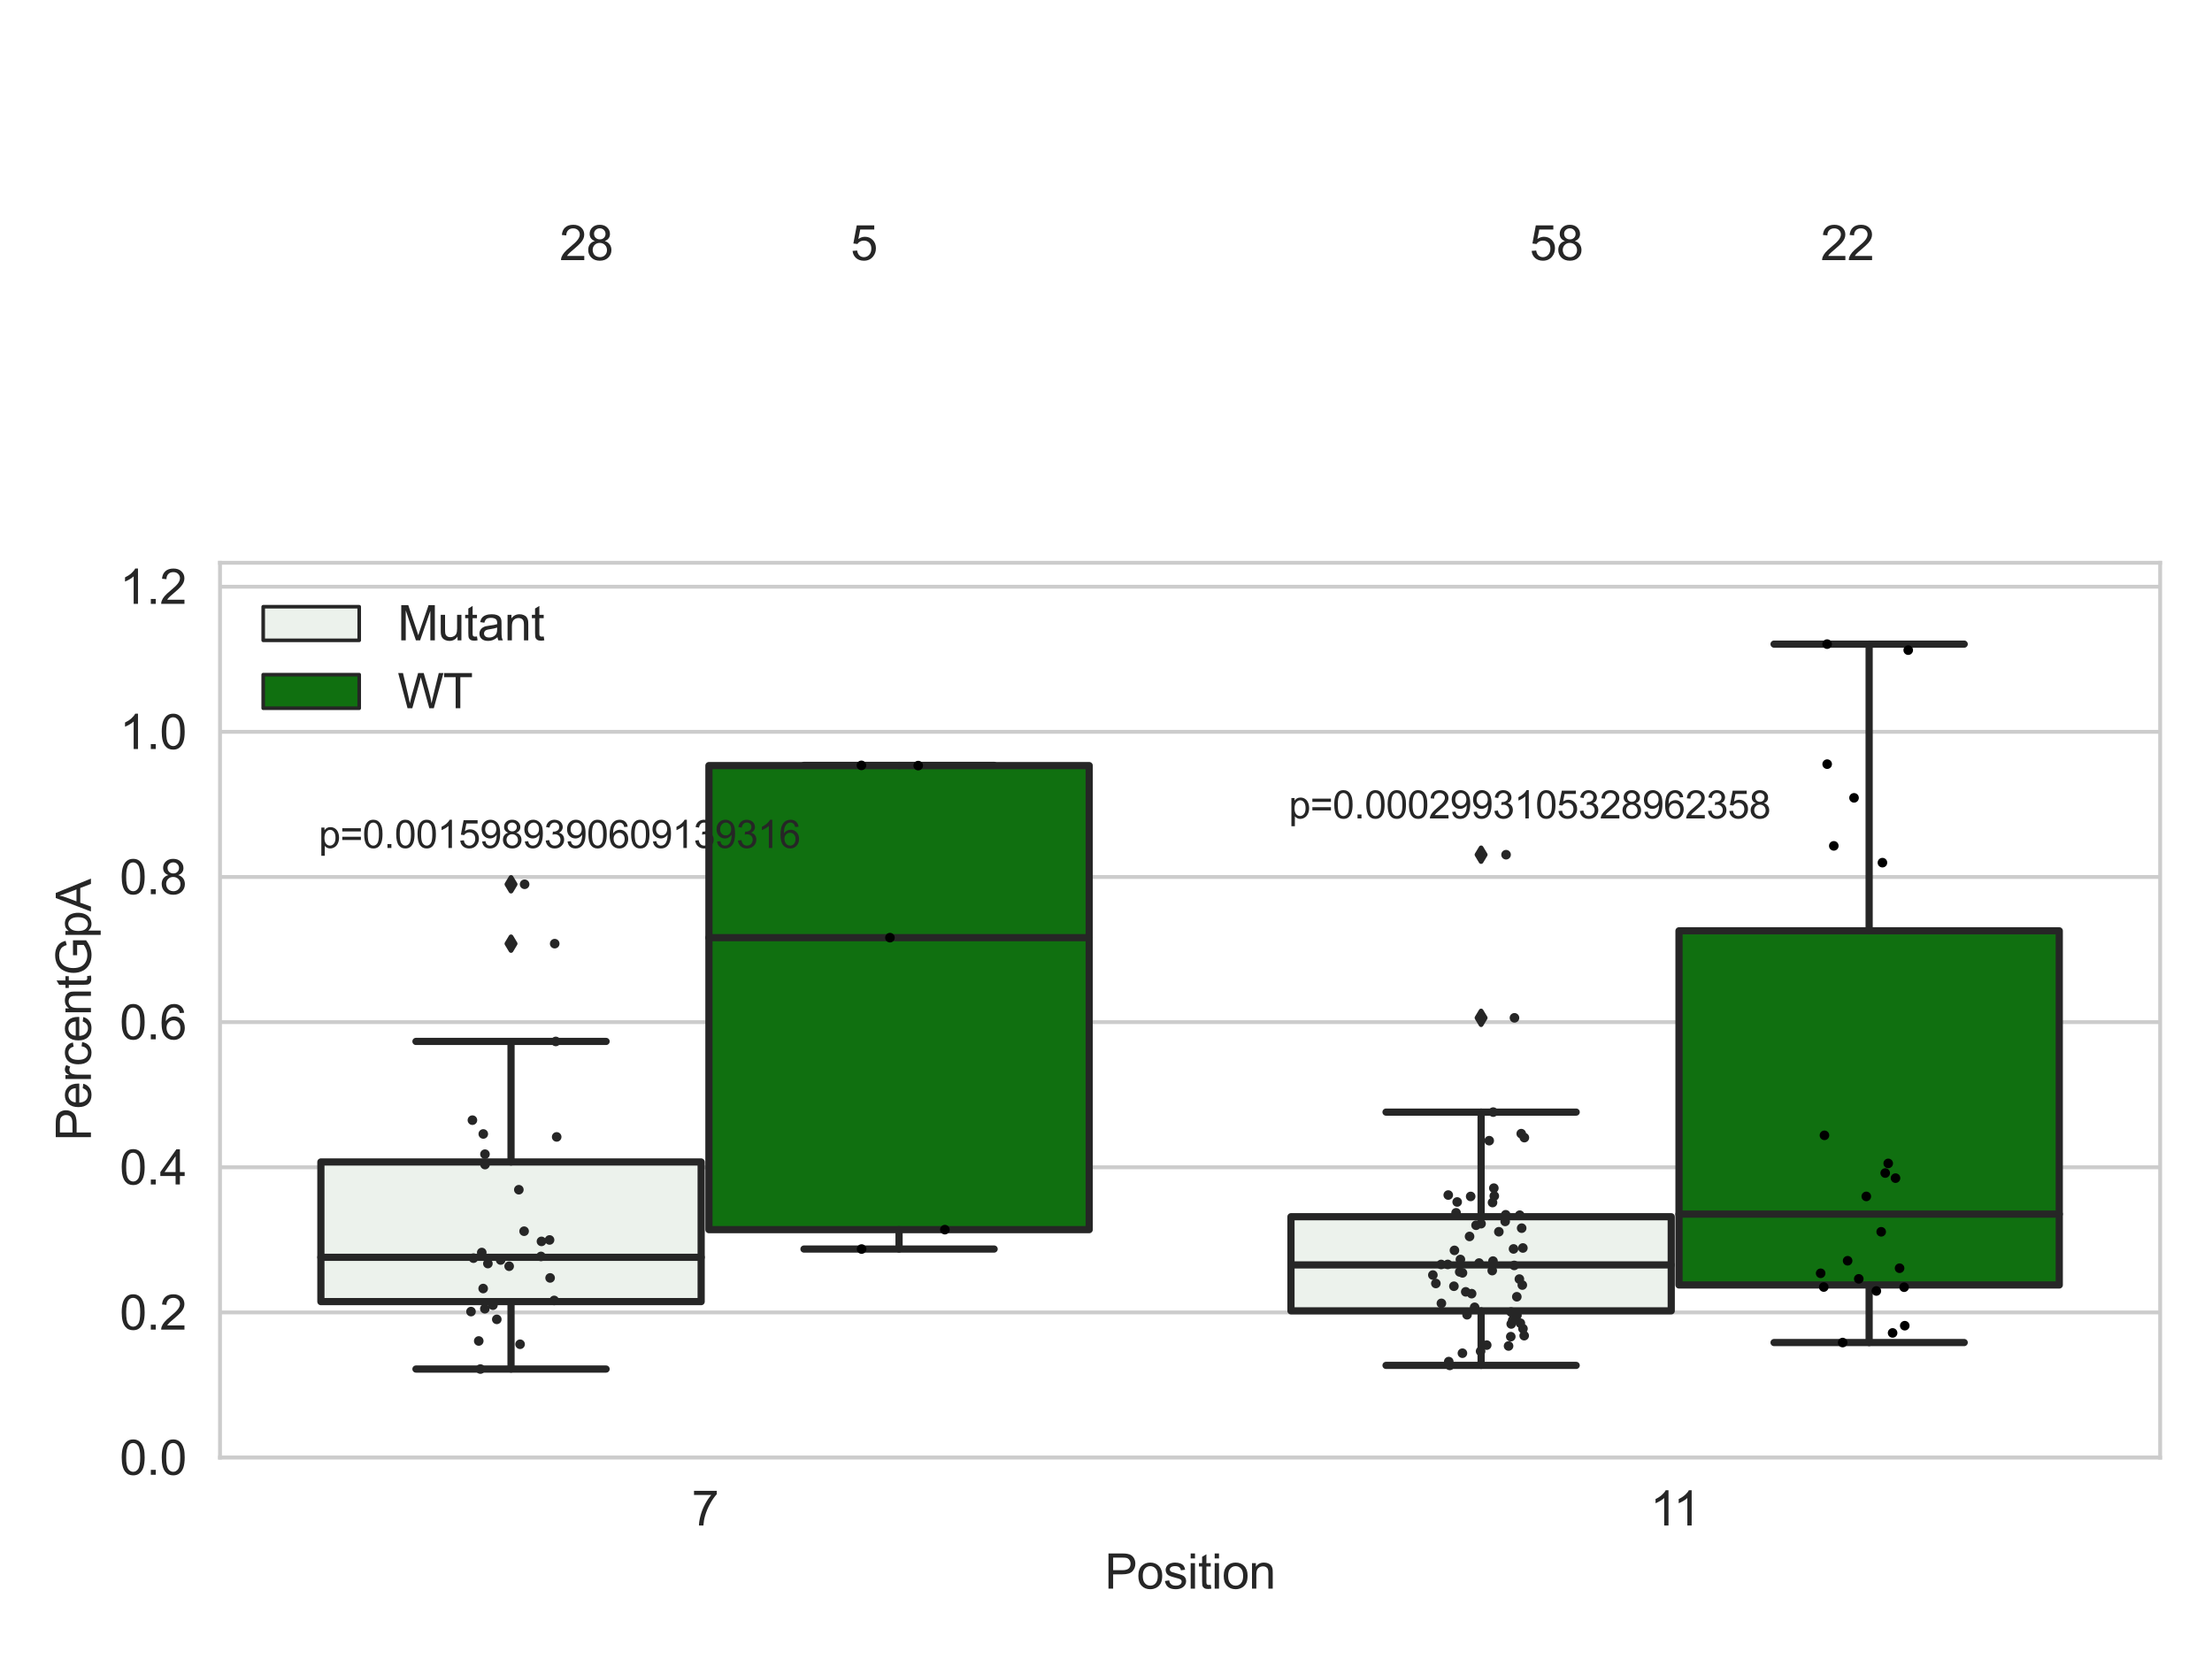 <?xml version="1.0" encoding="utf-8" standalone="no"?>
<!DOCTYPE svg PUBLIC "-//W3C//DTD SVG 1.1//EN"
  "http://www.w3.org/Graphics/SVG/1.1/DTD/svg11.dtd">
<svg xmlns:xlink="http://www.w3.org/1999/xlink" width="460.8pt" height="345.6pt" viewBox="0 0 460.8 345.6" xmlns="http://www.w3.org/2000/svg" version="1.1">
 <defs>
  <style type="text/css">*{stroke-linejoin: round; stroke-linecap: butt}</style>
 </defs>
 <g id="figure_1">
  <g id="patch_1">
   <path d="M 0 345.6 
L 460.8 345.6 
L 460.8 0 
L 0 0 
z
" style="fill: #ffffff"/>
  </g>
  <g id="axes_1">
   <g id="patch_2">
    <path d="M 45.83 303.64 
L 450 303.64 
L 450 117.235 
L 45.83 117.235 
z
" style="fill: #ffffff"/>
   </g>
   <g id="matplotlib.axis_1">
    <g id="xtick_1">
     <g id="text_1">
      <!-- 7 -->
      <g style="fill: #262626" transform="translate(144.092 317.798)scale(0.1 -0.1)">
       <defs>
        <path id="ArialMT-37" d="M 303 3981 
L 303 4522 
L 3269 4522 
L 3269 4084 
Q 2831 3619 2401 2847 
Q 1972 2075 1738 1259 
Q 1569 684 1522 0 
L 944 0 
Q 953 541 1156 1306 
Q 1359 2072 1739 2783 
Q 2119 3494 2547 3981 
L 303 3981 
z
" transform="scale(0.016)"/>
       </defs>
       <use xlink:href="#ArialMT-37"/>
      </g>
     </g>
    </g>
    <g id="xtick_2">
     <g id="text_2">
      <!-- 11 -->
      <g style="fill: #262626" transform="translate(343.765 317.798)scale(0.1 -0.1)">
       <defs>
        <path id="ArialMT-31" d="M 2384 0 
L 1822 0 
L 1822 3584 
Q 1619 3391 1289 3197 
Q 959 3003 697 2906 
L 697 3450 
Q 1169 3672 1522 3987 
Q 1875 4303 2022 4600 
L 2384 4600 
L 2384 0 
z
" transform="scale(0.016)"/>
       </defs>
       <use xlink:href="#ArialMT-31"/>
       <use xlink:href="#ArialMT-31" x="48.24"/>
      </g>
     </g>
    </g>
    <g id="text_3">
     <!-- Position -->
     <g style="fill: #262626" transform="translate(230.127 330.943)scale(0.1 -0.1)">
      <defs>
       <path id="ArialMT-50" d="M 494 0 
L 494 4581 
L 2222 4581 
Q 2678 4581 2919 4538 
Q 3256 4481 3484 4323 
Q 3713 4166 3852 3881 
Q 3991 3597 3991 3256 
Q 3991 2672 3619 2267 
Q 3247 1863 2275 1863 
L 1100 1863 
L 1100 0 
L 494 0 
z
M 1100 2403 
L 2284 2403 
Q 2872 2403 3119 2622 
Q 3366 2841 3366 3238 
Q 3366 3525 3220 3729 
Q 3075 3934 2838 4000 
Q 2684 4041 2272 4041 
L 1100 4041 
L 1100 2403 
z
" transform="scale(0.016)"/>
       <path id="ArialMT-6f" d="M 213 1659 
Q 213 2581 725 3025 
Q 1153 3394 1769 3394 
Q 2453 3394 2887 2945 
Q 3322 2497 3322 1706 
Q 3322 1066 3130 698 
Q 2938 331 2570 128 
Q 2203 -75 1769 -75 
Q 1072 -75 642 372 
Q 213 819 213 1659 
z
M 791 1659 
Q 791 1022 1069 705 
Q 1347 388 1769 388 
Q 2188 388 2466 706 
Q 2744 1025 2744 1678 
Q 2744 2294 2464 2611 
Q 2184 2928 1769 2928 
Q 1347 2928 1069 2612 
Q 791 2297 791 1659 
z
" transform="scale(0.016)"/>
       <path id="ArialMT-73" d="M 197 991 
L 753 1078 
Q 800 744 1014 566 
Q 1228 388 1613 388 
Q 2000 388 2187 545 
Q 2375 703 2375 916 
Q 2375 1106 2209 1216 
Q 2094 1291 1634 1406 
Q 1016 1563 777 1677 
Q 538 1791 414 1992 
Q 291 2194 291 2438 
Q 291 2659 392 2848 
Q 494 3038 669 3163 
Q 800 3259 1026 3326 
Q 1253 3394 1513 3394 
Q 1903 3394 2198 3281 
Q 2494 3169 2634 2976 
Q 2775 2784 2828 2463 
L 2278 2388 
Q 2241 2644 2061 2787 
Q 1881 2931 1553 2931 
Q 1166 2931 1000 2803 
Q 834 2675 834 2503 
Q 834 2394 903 2306 
Q 972 2216 1119 2156 
Q 1203 2125 1616 2013 
Q 2213 1853 2448 1751 
Q 2684 1650 2818 1456 
Q 2953 1263 2953 975 
Q 2953 694 2789 445 
Q 2625 197 2315 61 
Q 2006 -75 1616 -75 
Q 969 -75 630 194 
Q 291 463 197 991 
z
" transform="scale(0.016)"/>
       <path id="ArialMT-69" d="M 425 3934 
L 425 4581 
L 988 4581 
L 988 3934 
L 425 3934 
z
M 425 0 
L 425 3319 
L 988 3319 
L 988 0 
L 425 0 
z
" transform="scale(0.016)"/>
       <path id="ArialMT-74" d="M 1650 503 
L 1731 6 
Q 1494 -44 1306 -44 
Q 1000 -44 831 53 
Q 663 150 594 308 
Q 525 466 525 972 
L 525 2881 
L 113 2881 
L 113 3319 
L 525 3319 
L 525 4141 
L 1084 4478 
L 1084 3319 
L 1650 3319 
L 1650 2881 
L 1084 2881 
L 1084 941 
Q 1084 700 1114 631 
Q 1144 563 1211 522 
Q 1278 481 1403 481 
Q 1497 481 1650 503 
z
" transform="scale(0.016)"/>
       <path id="ArialMT-6e" d="M 422 0 
L 422 3319 
L 928 3319 
L 928 2847 
Q 1294 3394 1984 3394 
Q 2284 3394 2536 3286 
Q 2788 3178 2913 3003 
Q 3038 2828 3088 2588 
Q 3119 2431 3119 2041 
L 3119 0 
L 2556 0 
L 2556 2019 
Q 2556 2363 2490 2533 
Q 2425 2703 2258 2804 
Q 2091 2906 1866 2906 
Q 1506 2906 1245 2678 
Q 984 2450 984 1813 
L 984 0 
L 422 0 
z
" transform="scale(0.016)"/>
      </defs>
      <use xlink:href="#ArialMT-50"/>
      <use xlink:href="#ArialMT-6f" x="66.699"/>
      <use xlink:href="#ArialMT-73" x="122.314"/>
      <use xlink:href="#ArialMT-69" x="172.314"/>
      <use xlink:href="#ArialMT-74" x="194.531"/>
      <use xlink:href="#ArialMT-69" x="222.314"/>
      <use xlink:href="#ArialMT-6f" x="244.531"/>
      <use xlink:href="#ArialMT-6e" x="300.146"/>
     </g>
    </g>
   </g>
   <g id="matplotlib.axis_2">
    <g id="ytick_1">
     <g id="line2d_1">
      <path d="M 45.83 303.64 
L 450 303.64 
" clip-path="url(#p3360d4b128)" style="fill: none; stroke: #cccccc; stroke-width: 0.8; stroke-linecap: round"/>
     </g>
     <g id="text_4">
      <!-- 0.0 -->
      <g style="fill: #262626" transform="translate(24.93 307.219)scale(0.1 -0.1)">
       <defs>
        <path id="ArialMT-30" d="M 266 2259 
Q 266 3072 433 3567 
Q 600 4063 929 4331 
Q 1259 4600 1759 4600 
Q 2128 4600 2406 4451 
Q 2684 4303 2865 4023 
Q 3047 3744 3150 3342 
Q 3253 2941 3253 2259 
Q 3253 1453 3087 958 
Q 2922 463 2592 192 
Q 2263 -78 1759 -78 
Q 1097 -78 719 397 
Q 266 969 266 2259 
z
M 844 2259 
Q 844 1131 1108 757 
Q 1372 384 1759 384 
Q 2147 384 2411 759 
Q 2675 1134 2675 2259 
Q 2675 3391 2411 3762 
Q 2147 4134 1753 4134 
Q 1366 4134 1134 3806 
Q 844 3388 844 2259 
z
" transform="scale(0.016)"/>
        <path id="ArialMT-2e" d="M 581 0 
L 581 641 
L 1222 641 
L 1222 0 
L 581 0 
z
" transform="scale(0.016)"/>
       </defs>
       <use xlink:href="#ArialMT-30"/>
       <use xlink:href="#ArialMT-2e" x="55.615"/>
       <use xlink:href="#ArialMT-30" x="83.398"/>
      </g>
     </g>
    </g>
    <g id="ytick_2">
     <g id="line2d_2">
      <path d="M 45.83 273.403 
L 450 273.403 
" clip-path="url(#p3360d4b128)" style="fill: none; stroke: #cccccc; stroke-width: 0.8; stroke-linecap: round"/>
     </g>
     <g id="text_5">
      <!-- 0.2 -->
      <g style="fill: #262626" transform="translate(24.93 276.982)scale(0.1 -0.1)">
       <defs>
        <path id="ArialMT-32" d="M 3222 541 
L 3222 0 
L 194 0 
Q 188 203 259 391 
Q 375 700 629 1000 
Q 884 1300 1366 1694 
Q 2113 2306 2375 2664 
Q 2638 3022 2638 3341 
Q 2638 3675 2398 3904 
Q 2159 4134 1775 4134 
Q 1369 4134 1125 3890 
Q 881 3647 878 3216 
L 300 3275 
Q 359 3922 746 4261 
Q 1134 4600 1788 4600 
Q 2447 4600 2831 4234 
Q 3216 3869 3216 3328 
Q 3216 3053 3103 2787 
Q 2991 2522 2730 2228 
Q 2469 1934 1863 1422 
Q 1356 997 1212 845 
Q 1069 694 975 541 
L 3222 541 
z
" transform="scale(0.016)"/>
       </defs>
       <use xlink:href="#ArialMT-30"/>
       <use xlink:href="#ArialMT-2e" x="55.615"/>
       <use xlink:href="#ArialMT-32" x="83.398"/>
      </g>
     </g>
    </g>
    <g id="ytick_3">
     <g id="line2d_3">
      <path d="M 45.83 243.166 
L 450 243.166 
" clip-path="url(#p3360d4b128)" style="fill: none; stroke: #cccccc; stroke-width: 0.8; stroke-linecap: round"/>
     </g>
     <g id="text_6">
      <!-- 0.4 -->
      <g style="fill: #262626" transform="translate(24.93 246.745)scale(0.1 -0.1)">
       <defs>
        <path id="ArialMT-34" d="M 2069 0 
L 2069 1097 
L 81 1097 
L 81 1613 
L 2172 4581 
L 2631 4581 
L 2631 1613 
L 3250 1613 
L 3250 1097 
L 2631 1097 
L 2631 0 
L 2069 0 
z
M 2069 1613 
L 2069 3678 
L 634 1613 
L 2069 1613 
z
" transform="scale(0.016)"/>
       </defs>
       <use xlink:href="#ArialMT-30"/>
       <use xlink:href="#ArialMT-2e" x="55.615"/>
       <use xlink:href="#ArialMT-34" x="83.398"/>
      </g>
     </g>
    </g>
    <g id="ytick_4">
     <g id="line2d_4">
      <path d="M 45.83 212.93 
L 450 212.93 
" clip-path="url(#p3360d4b128)" style="fill: none; stroke: #cccccc; stroke-width: 0.8; stroke-linecap: round"/>
     </g>
     <g id="text_7">
      <!-- 0.6 -->
      <g style="fill: #262626" transform="translate(24.93 216.509)scale(0.1 -0.1)">
       <defs>
        <path id="ArialMT-36" d="M 3184 3459 
L 2625 3416 
Q 2550 3747 2413 3897 
Q 2184 4138 1850 4138 
Q 1581 4138 1378 3988 
Q 1113 3794 959 3422 
Q 806 3050 800 2363 
Q 1003 2672 1297 2822 
Q 1591 2972 1913 2972 
Q 2475 2972 2870 2558 
Q 3266 2144 3266 1488 
Q 3266 1056 3080 686 
Q 2894 316 2569 119 
Q 2244 -78 1831 -78 
Q 1128 -78 684 439 
Q 241 956 241 2144 
Q 241 3472 731 4075 
Q 1159 4600 1884 4600 
Q 2425 4600 2770 4297 
Q 3116 3994 3184 3459 
z
M 888 1484 
Q 888 1194 1011 928 
Q 1134 663 1356 523 
Q 1578 384 1822 384 
Q 2178 384 2434 671 
Q 2691 959 2691 1453 
Q 2691 1928 2437 2201 
Q 2184 2475 1800 2475 
Q 1419 2475 1153 2201 
Q 888 1928 888 1484 
z
" transform="scale(0.016)"/>
       </defs>
       <use xlink:href="#ArialMT-30"/>
       <use xlink:href="#ArialMT-2e" x="55.615"/>
       <use xlink:href="#ArialMT-36" x="83.398"/>
      </g>
     </g>
    </g>
    <g id="ytick_5">
     <g id="line2d_5">
      <path d="M 45.83 182.693 
L 450 182.693 
" clip-path="url(#p3360d4b128)" style="fill: none; stroke: #cccccc; stroke-width: 0.8; stroke-linecap: round"/>
     </g>
     <g id="text_8">
      <!-- 0.8 -->
      <g style="fill: #262626" transform="translate(24.93 186.272)scale(0.1 -0.1)">
       <defs>
        <path id="ArialMT-38" d="M 1131 2484 
Q 781 2613 612 2850 
Q 444 3088 444 3419 
Q 444 3919 803 4259 
Q 1163 4600 1759 4600 
Q 2359 4600 2725 4251 
Q 3091 3903 3091 3403 
Q 3091 3084 2923 2848 
Q 2756 2613 2416 2484 
Q 2838 2347 3058 2040 
Q 3278 1734 3278 1309 
Q 3278 722 2862 322 
Q 2447 -78 1769 -78 
Q 1091 -78 675 323 
Q 259 725 259 1325 
Q 259 1772 486 2073 
Q 713 2375 1131 2484 
z
M 1019 3438 
Q 1019 3113 1228 2906 
Q 1438 2700 1772 2700 
Q 2097 2700 2305 2904 
Q 2513 3109 2513 3406 
Q 2513 3716 2298 3927 
Q 2084 4138 1766 4138 
Q 1444 4138 1231 3931 
Q 1019 3725 1019 3438 
z
M 838 1322 
Q 838 1081 952 856 
Q 1066 631 1291 507 
Q 1516 384 1775 384 
Q 2178 384 2440 643 
Q 2703 903 2703 1303 
Q 2703 1709 2433 1975 
Q 2163 2241 1756 2241 
Q 1359 2241 1098 1978 
Q 838 1716 838 1322 
z
" transform="scale(0.016)"/>
       </defs>
       <use xlink:href="#ArialMT-30"/>
       <use xlink:href="#ArialMT-2e" x="55.615"/>
       <use xlink:href="#ArialMT-38" x="83.398"/>
      </g>
     </g>
    </g>
    <g id="ytick_6">
     <g id="line2d_6">
      <path d="M 45.83 152.456 
L 450 152.456 
" clip-path="url(#p3360d4b128)" style="fill: none; stroke: #cccccc; stroke-width: 0.8; stroke-linecap: round"/>
     </g>
     <g id="text_9">
      <!-- 1.0 -->
      <g style="fill: #262626" transform="translate(24.93 156.035)scale(0.1 -0.1)">
       <use xlink:href="#ArialMT-31"/>
       <use xlink:href="#ArialMT-2e" x="55.615"/>
       <use xlink:href="#ArialMT-30" x="83.398"/>
      </g>
     </g>
    </g>
    <g id="ytick_7">
     <g id="line2d_7">
      <path d="M 45.83 122.219 
L 450 122.219 
" clip-path="url(#p3360d4b128)" style="fill: none; stroke: #cccccc; stroke-width: 0.8; stroke-linecap: round"/>
     </g>
     <g id="text_10">
      <!-- 1.2 -->
      <g style="fill: #262626" transform="translate(24.93 125.798)scale(0.1 -0.1)">
       <use xlink:href="#ArialMT-31"/>
       <use xlink:href="#ArialMT-2e" x="55.615"/>
       <use xlink:href="#ArialMT-32" x="83.398"/>
      </g>
     </g>
    </g>
    <g id="text_11">
     <!-- PercentGpA -->
     <g style="fill: #262626" transform="translate(18.942 237.673)rotate(-90)scale(0.1 -0.1)">
      <defs>
       <path id="ArialMT-65" d="M 2694 1069 
L 3275 997 
Q 3138 488 2766 206 
Q 2394 -75 1816 -75 
Q 1088 -75 661 373 
Q 234 822 234 1631 
Q 234 2469 665 2931 
Q 1097 3394 1784 3394 
Q 2450 3394 2872 2941 
Q 3294 2488 3294 1666 
Q 3294 1616 3291 1516 
L 816 1516 
Q 847 969 1125 678 
Q 1403 388 1819 388 
Q 2128 388 2347 550 
Q 2566 713 2694 1069 
z
M 847 1978 
L 2700 1978 
Q 2663 2397 2488 2606 
Q 2219 2931 1791 2931 
Q 1403 2931 1139 2672 
Q 875 2413 847 1978 
z
" transform="scale(0.016)"/>
       <path id="ArialMT-72" d="M 416 0 
L 416 3319 
L 922 3319 
L 922 2816 
Q 1116 3169 1280 3281 
Q 1444 3394 1641 3394 
Q 1925 3394 2219 3213 
L 2025 2691 
Q 1819 2813 1613 2813 
Q 1428 2813 1281 2702 
Q 1134 2591 1072 2394 
Q 978 2094 978 1738 
L 978 0 
L 416 0 
z
" transform="scale(0.016)"/>
       <path id="ArialMT-63" d="M 2588 1216 
L 3141 1144 
Q 3050 572 2676 248 
Q 2303 -75 1759 -75 
Q 1078 -75 664 370 
Q 250 816 250 1647 
Q 250 2184 428 2587 
Q 606 2991 970 3192 
Q 1334 3394 1763 3394 
Q 2303 3394 2647 3120 
Q 2991 2847 3088 2344 
L 2541 2259 
Q 2463 2594 2264 2762 
Q 2066 2931 1784 2931 
Q 1359 2931 1093 2626 
Q 828 2322 828 1663 
Q 828 994 1084 691 
Q 1341 388 1753 388 
Q 2084 388 2306 591 
Q 2528 794 2588 1216 
z
" transform="scale(0.016)"/>
       <path id="ArialMT-47" d="M 2638 1797 
L 2638 2334 
L 4578 2338 
L 4578 638 
Q 4131 281 3656 101 
Q 3181 -78 2681 -78 
Q 2006 -78 1454 211 
Q 903 500 622 1047 
Q 341 1594 341 2269 
Q 341 2938 620 3517 
Q 900 4097 1425 4378 
Q 1950 4659 2634 4659 
Q 3131 4659 3532 4498 
Q 3934 4338 4162 4050 
Q 4391 3763 4509 3300 
L 3963 3150 
Q 3859 3500 3706 3700 
Q 3553 3900 3268 4020 
Q 2984 4141 2638 4141 
Q 2222 4141 1919 4014 
Q 1616 3888 1430 3681 
Q 1244 3475 1141 3228 
Q 966 2803 966 2306 
Q 966 1694 1177 1281 
Q 1388 869 1791 669 
Q 2194 469 2647 469 
Q 3041 469 3416 620 
Q 3791 772 3984 944 
L 3984 1797 
L 2638 1797 
z
" transform="scale(0.016)"/>
       <path id="ArialMT-70" d="M 422 -1272 
L 422 3319 
L 934 3319 
L 934 2888 
Q 1116 3141 1344 3267 
Q 1572 3394 1897 3394 
Q 2322 3394 2647 3175 
Q 2972 2956 3137 2557 
Q 3303 2159 3303 1684 
Q 3303 1175 3120 767 
Q 2938 359 2589 142 
Q 2241 -75 1856 -75 
Q 1575 -75 1351 44 
Q 1128 163 984 344 
L 984 -1272 
L 422 -1272 
z
M 931 1641 
Q 931 1000 1190 694 
Q 1450 388 1819 388 
Q 2194 388 2461 705 
Q 2728 1022 2728 1688 
Q 2728 2322 2467 2637 
Q 2206 2953 1844 2953 
Q 1484 2953 1207 2617 
Q 931 2281 931 1641 
z
" transform="scale(0.016)"/>
       <path id="ArialMT-41" d="M -9 0 
L 1750 4581 
L 2403 4581 
L 4278 0 
L 3588 0 
L 3053 1388 
L 1138 1388 
L 634 0 
L -9 0 
z
M 1313 1881 
L 2866 1881 
L 2388 3150 
Q 2169 3728 2063 4100 
Q 1975 3659 1816 3225 
L 1313 1881 
z
" transform="scale(0.016)"/>
      </defs>
      <use xlink:href="#ArialMT-50"/>
      <use xlink:href="#ArialMT-65" x="66.699"/>
      <use xlink:href="#ArialMT-72" x="122.314"/>
      <use xlink:href="#ArialMT-63" x="155.615"/>
      <use xlink:href="#ArialMT-65" x="205.615"/>
      <use xlink:href="#ArialMT-6e" x="261.23"/>
      <use xlink:href="#ArialMT-74" x="316.846"/>
      <use xlink:href="#ArialMT-47" x="344.629"/>
      <use xlink:href="#ArialMT-70" x="422.412"/>
      <use xlink:href="#ArialMT-41" x="478.027"/>
     </g>
    </g>
   </g>
   <g id="patch_3">
    <path d="M 66.847 271.152 
L 146.064 271.152 
L 146.064 242.062 
L 66.847 242.062 
L 66.847 271.152 
z
" clip-path="url(#p3360d4b128)" style="fill: #ecf2ec; stroke: #262626; stroke-width: 1.5; stroke-linejoin: miter"/>
   </g>
   <g id="patch_4">
    <path d="M 147.681 256.159 
L 226.898 256.159 
L 226.898 159.485 
L 147.681 159.485 
L 147.681 256.159 
z
" clip-path="url(#p3360d4b128)" style="fill: #107010; stroke: #262626; stroke-width: 1.5; stroke-linejoin: miter"/>
   </g>
   <g id="patch_5">
    <path d="M 268.932 273.072 
L 348.149 273.072 
L 348.149 253.468 
L 268.932 253.468 
L 268.932 273.072 
z
" clip-path="url(#p3360d4b128)" style="fill: #ecf2ec; stroke: #262626; stroke-width: 1.5; stroke-linejoin: miter"/>
   </g>
   <g id="patch_6">
    <path d="M 349.766 267.684 
L 428.983 267.684 
L 428.983 193.908 
L 349.766 193.908 
L 349.766 267.684 
z
" clip-path="url(#p3360d4b128)" style="fill: #107010; stroke: #262626; stroke-width: 1.5; stroke-linejoin: miter"/>
   </g>
   <g id="patch_7">
    <path d="M 146.873 303.64 
L 146.873 303.64 
L 146.873 303.64 
L 146.873 303.64 
z
" clip-path="url(#p3360d4b128)" style="fill: #ecf2ec; stroke: #262626; stroke-width: 0.75; stroke-linejoin: miter"/>
   </g>
   <g id="patch_8">
    <path d="M 146.873 303.64 
L 146.873 303.64 
L 146.873 303.64 
L 146.873 303.64 
z
" clip-path="url(#p3360d4b128)" style="fill: #107010; stroke: #262626; stroke-width: 0.75; stroke-linejoin: miter"/>
   </g>
   <g id="PathCollection_1"/>
   <g id="PathCollection_2"/>
   <g id="line2d_8">
    <path d="M 106.456 271.152 
L 106.456 285.198 
" clip-path="url(#p3360d4b128)" style="fill: none; stroke: #262626; stroke-width: 1.5; stroke-linecap: round"/>
   </g>
   <g id="line2d_9">
    <path d="M 106.456 242.062 
L 106.456 216.95 
" clip-path="url(#p3360d4b128)" style="fill: none; stroke: #262626; stroke-width: 1.5; stroke-linecap: round"/>
   </g>
   <g id="line2d_10">
    <path d="M 86.651 285.198 
L 126.26 285.198 
" clip-path="url(#p3360d4b128)" style="fill: none; stroke: #262626; stroke-width: 1.5; stroke-linecap: round"/>
   </g>
   <g id="line2d_11">
    <path d="M 86.651 216.95 
L 126.26 216.95 
" clip-path="url(#p3360d4b128)" style="fill: none; stroke: #262626; stroke-width: 1.5; stroke-linecap: round"/>
   </g>
   <g id="line2d_12">
    <defs>
     <path id="m9b201d6154" d="M -0 1.414 
L 0.849 0 
L 0 -1.414 
L -0.849 -0 
z
" style="stroke: #262626; stroke-linejoin: miter"/>
    </defs>
    <g clip-path="url(#p3360d4b128)">
     <use xlink:href="#m9b201d6154" x="106.456" y="196.581" style="fill: #262626; stroke: #262626; stroke-linejoin: miter"/>
     <use xlink:href="#m9b201d6154" x="106.456" y="184.211" style="fill: #262626; stroke: #262626; stroke-linejoin: miter"/>
    </g>
   </g>
   <g id="line2d_13">
    <path d="M 187.29 256.159 
L 187.29 260.199 
" clip-path="url(#p3360d4b128)" style="fill: none; stroke: #262626; stroke-width: 1.5; stroke-linecap: round"/>
   </g>
   <g id="line2d_14">
    <path d="M 187.29 159.485 
L 187.29 159.439 
" clip-path="url(#p3360d4b128)" style="fill: none; stroke: #262626; stroke-width: 1.5; stroke-linecap: round"/>
   </g>
   <g id="line2d_15">
    <path d="M 167.485 260.199 
L 207.094 260.199 
" clip-path="url(#p3360d4b128)" style="fill: none; stroke: #262626; stroke-width: 1.5; stroke-linecap: round"/>
   </g>
   <g id="line2d_16">
    <path d="M 167.485 159.439 
L 207.094 159.439 
" clip-path="url(#p3360d4b128)" style="fill: none; stroke: #262626; stroke-width: 1.5; stroke-linecap: round"/>
   </g>
   <g id="line2d_17"/>
   <g id="line2d_18">
    <path d="M 308.541 273.072 
L 308.541 284.435 
" clip-path="url(#p3360d4b128)" style="fill: none; stroke: #262626; stroke-width: 1.5; stroke-linecap: round"/>
   </g>
   <g id="line2d_19">
    <path d="M 308.541 253.468 
L 308.541 231.673 
" clip-path="url(#p3360d4b128)" style="fill: none; stroke: #262626; stroke-width: 1.5; stroke-linecap: round"/>
   </g>
   <g id="line2d_20">
    <path d="M 288.736 284.435 
L 328.345 284.435 
" clip-path="url(#p3360d4b128)" style="fill: none; stroke: #262626; stroke-width: 1.5; stroke-linecap: round"/>
   </g>
   <g id="line2d_21">
    <path d="M 288.736 231.673 
L 328.345 231.673 
" clip-path="url(#p3360d4b128)" style="fill: none; stroke: #262626; stroke-width: 1.5; stroke-linecap: round"/>
   </g>
   <g id="line2d_22">
    <g clip-path="url(#p3360d4b128)">
     <use xlink:href="#m9b201d6154" x="308.541" y="178.049" style="fill: #262626; stroke: #262626; stroke-linejoin: miter"/>
     <use xlink:href="#m9b201d6154" x="308.541" y="212.032" style="fill: #262626; stroke: #262626; stroke-linejoin: miter"/>
    </g>
   </g>
   <g id="line2d_23">
    <path d="M 389.375 267.684 
L 389.375 279.677 
" clip-path="url(#p3360d4b128)" style="fill: none; stroke: #262626; stroke-width: 1.5; stroke-linecap: round"/>
   </g>
   <g id="line2d_24">
    <path d="M 389.375 193.908 
L 389.375 134.181 
" clip-path="url(#p3360d4b128)" style="fill: none; stroke: #262626; stroke-width: 1.5; stroke-linecap: round"/>
   </g>
   <g id="line2d_25">
    <path d="M 369.57 279.677 
L 409.179 279.677 
" clip-path="url(#p3360d4b128)" style="fill: none; stroke: #262626; stroke-width: 1.5; stroke-linecap: round"/>
   </g>
   <g id="line2d_26">
    <path d="M 369.57 134.181 
L 409.179 134.181 
" clip-path="url(#p3360d4b128)" style="fill: none; stroke: #262626; stroke-width: 1.5; stroke-linecap: round"/>
   </g>
   <g id="line2d_27"/>
   <g id="line2d_28">
    <path d="M 66.847 261.917 
L 146.064 261.917 
" clip-path="url(#p3360d4b128)" style="fill: none; stroke: #262626; stroke-width: 1.5; stroke-linecap: round"/>
   </g>
   <g id="line2d_29">
    <path d="M 147.681 195.331 
L 226.898 195.331 
" clip-path="url(#p3360d4b128)" style="fill: none; stroke: #262626; stroke-width: 1.5; stroke-linecap: round"/>
   </g>
   <g id="line2d_30">
    <path d="M 268.932 263.509 
L 348.149 263.509 
" clip-path="url(#p3360d4b128)" style="fill: none; stroke: #262626; stroke-width: 1.5; stroke-linecap: round"/>
   </g>
   <g id="line2d_31">
    <path d="M 349.766 252.921 
L 428.983 252.921 
" clip-path="url(#p3360d4b128)" style="fill: none; stroke: #262626; stroke-width: 1.5; stroke-linecap: round"/>
   </g>
   <g id="patch_9">
    <path d="M 45.83 303.64 
L 45.83 117.235 
" style="fill: none; stroke: #cccccc; stroke-width: 0.8; stroke-linejoin: miter; stroke-linecap: square"/>
   </g>
   <g id="patch_10">
    <path d="M 450 303.64 
L 450 117.235 
" style="fill: none; stroke: #cccccc; stroke-width: 0.8; stroke-linejoin: miter; stroke-linecap: square"/>
   </g>
   <g id="patch_11">
    <path d="M 45.83 303.64 
L 450 303.64 
" style="fill: none; stroke: #cccccc; stroke-width: 0.8; stroke-linejoin: miter; stroke-linecap: square"/>
   </g>
   <g id="patch_12">
    <path d="M 45.83 117.235 
L 450 117.235 
" style="fill: none; stroke: #cccccc; stroke-width: 0.8; stroke-linejoin: miter; stroke-linecap: square"/>
   </g>
   <g id="PathCollection_3">
    <defs>
     <path id="C0_0_e88ae81e6e" d="M 0 1 
C 0.265 1 0.52 0.895 0.707 0.707 
C 0.895 0.52 1 0.265 1 -0 
C 1 -0.265 0.895 -0.52 0.707 -0.707 
C 0.52 -0.895 0.265 -1 0 -1 
C -0.265 -1 -0.52 -0.895 -0.707 -0.707 
C -0.895 -0.52 -1 -0.265 -1 0 
C -1 0.265 -0.895 0.52 -0.707 0.707 
C -0.52 0.895 -0.265 1 0 1 
z
"/>
    </defs>
    <g clip-path="url(#p3360d4b128)">
     <use xlink:href="#C0_0_e88ae81e6e" x="108.084" y="247.84" style="fill: #262626"/>
    </g>
    <g clip-path="url(#p3360d4b128)">
     <use xlink:href="#C0_0_e88ae81e6e" x="98.631" y="262.098" style="fill: #262626"/>
    </g>
    <g clip-path="url(#p3360d4b128)">
     <use xlink:href="#C0_0_e88ae81e6e" x="115.554" y="196.581" style="fill: #262626"/>
    </g>
    <g clip-path="url(#p3360d4b128)">
     <use xlink:href="#C0_0_e88ae81e6e" x="103.492" y="274.846" style="fill: #262626"/>
    </g>
    <g clip-path="url(#p3360d4b128)">
     <use xlink:href="#C0_0_e88ae81e6e" x="101.035" y="242.603" style="fill: #262626"/>
    </g>
    <g clip-path="url(#p3360d4b128)">
     <use xlink:href="#C0_0_e88ae81e6e" x="109.181" y="256.482" style="fill: #262626"/>
    </g>
    <g clip-path="url(#p3360d4b128)">
     <use xlink:href="#C0_0_e88ae81e6e" x="112.698" y="261.736" style="fill: #262626"/>
    </g>
    <g clip-path="url(#p3360d4b128)">
     <use xlink:href="#C0_0_e88ae81e6e" x="109.285" y="184.211" style="fill: #262626"/>
    </g>
    <g clip-path="url(#p3360d4b128)">
     <use xlink:href="#C0_0_e88ae81e6e" x="100.071" y="285.198" style="fill: #262626"/>
    </g>
    <g clip-path="url(#p3360d4b128)">
     <use xlink:href="#C0_0_e88ae81e6e" x="99.732" y="279.35" style="fill: #262626"/>
    </g>
    <g clip-path="url(#p3360d4b128)">
     <use xlink:href="#C0_0_e88ae81e6e" x="115.78" y="216.95" style="fill: #262626"/>
    </g>
    <g clip-path="url(#p3360d4b128)">
     <use xlink:href="#C0_0_e88ae81e6e" x="98.413" y="233.351" style="fill: #262626"/>
    </g>
    <g clip-path="url(#p3360d4b128)">
     <use xlink:href="#C0_0_e88ae81e6e" x="104.292" y="262.483" style="fill: #262626"/>
    </g>
    <g clip-path="url(#p3360d4b128)">
     <use xlink:href="#C0_0_e88ae81e6e" x="108.343" y="280.032" style="fill: #262626"/>
    </g>
    <g clip-path="url(#p3360d4b128)">
     <use xlink:href="#C0_0_e88ae81e6e" x="98.117" y="273.228" style="fill: #262626"/>
    </g>
    <g clip-path="url(#p3360d4b128)">
     <use xlink:href="#C0_0_e88ae81e6e" x="101.001" y="272.638" style="fill: #262626"/>
    </g>
    <g clip-path="url(#p3360d4b128)">
     <use xlink:href="#C0_0_e88ae81e6e" x="115.966" y="236.839" style="fill: #262626"/>
    </g>
    <g clip-path="url(#p3360d4b128)">
     <use xlink:href="#C0_0_e88ae81e6e" x="114.599" y="266.213" style="fill: #262626"/>
    </g>
    <g clip-path="url(#p3360d4b128)">
     <use xlink:href="#C0_0_e88ae81e6e" x="101.635" y="263.225" style="fill: #262626"/>
    </g>
    <g clip-path="url(#p3360d4b128)">
     <use xlink:href="#C0_0_e88ae81e6e" x="106.066" y="263.78" style="fill: #262626"/>
    </g>
    <g clip-path="url(#p3360d4b128)">
     <use xlink:href="#C0_0_e88ae81e6e" x="102.689" y="271.894" style="fill: #262626"/>
    </g>
    <g clip-path="url(#p3360d4b128)">
     <use xlink:href="#C0_0_e88ae81e6e" x="114.483" y="258.306" style="fill: #262626"/>
    </g>
    <g clip-path="url(#p3360d4b128)">
     <use xlink:href="#C0_0_e88ae81e6e" x="112.797" y="258.604" style="fill: #262626"/>
    </g>
    <g clip-path="url(#p3360d4b128)">
     <use xlink:href="#C0_0_e88ae81e6e" x="100.653" y="268.425" style="fill: #262626"/>
    </g>
    <g clip-path="url(#p3360d4b128)">
     <use xlink:href="#C0_0_e88ae81e6e" x="100.677" y="236.224" style="fill: #262626"/>
    </g>
    <g clip-path="url(#p3360d4b128)">
     <use xlink:href="#C0_0_e88ae81e6e" x="115.446" y="270.904" style="fill: #262626"/>
    </g>
    <g clip-path="url(#p3360d4b128)">
     <use xlink:href="#C0_0_e88ae81e6e" x="100.36" y="260.923" style="fill: #262626"/>
    </g>
    <g clip-path="url(#p3360d4b128)">
     <use xlink:href="#C0_0_e88ae81e6e" x="101.028" y="240.436" style="fill: #262626"/>
    </g>
   </g>
   <g id="PathCollection_4">
    <defs>
     <path id="C1_0_dd1f017bdf" d="M 0 1 
C 0.265 1 0.52 0.895 0.707 0.707 
C 0.895 0.52 1 0.265 1 -0 
C 1 -0.265 0.895 -0.52 0.707 -0.707 
C 0.52 -0.895 0.265 -1 0 -1 
C -0.265 -1 -0.52 -0.895 -0.707 -0.707 
C -0.895 -0.52 -1 -0.265 -1 0 
C -1 0.265 -0.895 0.52 -0.707 0.707 
C -0.52 0.895 -0.265 1 0 1 
z
"/>
    </defs>
    <g clip-path="url(#p3360d4b128)">
     <use xlink:href="#C1_0_dd1f017bdf" x="179.486" y="260.199"/>
    </g>
    <g clip-path="url(#p3360d4b128)">
     <use xlink:href="#C1_0_dd1f017bdf" x="185.393" y="195.331"/>
    </g>
    <g clip-path="url(#p3360d4b128)">
     <use xlink:href="#C1_0_dd1f017bdf" x="196.834" y="256.159"/>
    </g>
    <g clip-path="url(#p3360d4b128)">
     <use xlink:href="#C1_0_dd1f017bdf" x="191.28" y="159.485"/>
    </g>
    <g clip-path="url(#p3360d4b128)">
     <use xlink:href="#C1_0_dd1f017bdf" x="179.453" y="159.439"/>
    </g>
   </g>
   <g id="PathCollection_5">
    <defs>
     <path id="C2_0_7bfcac0153" d="M 0 1 
C 0.265 1 0.52 0.895 0.707 0.707 
C 0.895 0.52 1 0.265 1 -0 
C 1 -0.265 0.895 -0.52 0.707 -0.707 
C 0.52 -0.895 0.265 -1 0 -1 
C -0.265 -1 -0.52 -0.895 -0.707 -0.707 
C -0.895 -0.52 -1 -0.265 -1 0 
C -1 0.265 -0.895 0.52 -0.707 0.707 
C -0.52 0.895 -0.265 1 0 1 
z
"/>
    </defs>
    <g clip-path="url(#p3360d4b128)">
     <use xlink:href="#C2_0_7bfcac0153" x="305.342" y="269.113" style="fill: #262626"/>
    </g>
    <g clip-path="url(#p3360d4b128)">
     <use xlink:href="#C2_0_7bfcac0153" x="308.532" y="254.917" style="fill: #262626"/>
    </g>
    <g clip-path="url(#p3360d4b128)">
     <use xlink:href="#C2_0_7bfcac0153" x="308.436" y="281.491" style="fill: #262626"/>
    </g>
    <g clip-path="url(#p3360d4b128)">
     <use xlink:href="#C2_0_7bfcac0153" x="304.084" y="264.962" style="fill: #262626"/>
    </g>
    <g clip-path="url(#p3360d4b128)">
     <use xlink:href="#C2_0_7bfcac0153" x="304.65" y="281.896" style="fill: #262626"/>
    </g>
    <g clip-path="url(#p3360d4b128)">
     <use xlink:href="#C2_0_7bfcac0153" x="311.061" y="231.673" style="fill: #262626"/>
    </g>
    <g clip-path="url(#p3360d4b128)">
     <use xlink:href="#C2_0_7bfcac0153" x="306.567" y="269.494" style="fill: #262626"/>
    </g>
    <g clip-path="url(#p3360d4b128)">
     <use xlink:href="#C2_0_7bfcac0153" x="310.86" y="264.69" style="fill: #262626"/>
    </g>
    <g clip-path="url(#p3360d4b128)">
     <use xlink:href="#C2_0_7bfcac0153" x="313.741" y="178.049" style="fill: #262626"/>
    </g>
    <g clip-path="url(#p3360d4b128)">
     <use xlink:href="#C2_0_7bfcac0153" x="301.594" y="263.403" style="fill: #262626"/>
    </g>
    <g clip-path="url(#p3360d4b128)">
     <use xlink:href="#C2_0_7bfcac0153" x="303.556" y="250.395" style="fill: #262626"/>
    </g>
    <g clip-path="url(#p3360d4b128)">
     <use xlink:href="#C2_0_7bfcac0153" x="315.437" y="263.61" style="fill: #262626"/>
    </g>
    <g clip-path="url(#p3360d4b128)">
     <use xlink:href="#C2_0_7bfcac0153" x="307.194" y="272.333" style="fill: #262626"/>
    </g>
    <g clip-path="url(#p3360d4b128)">
     <use xlink:href="#C2_0_7bfcac0153" x="308.122" y="263.116" style="fill: #262626"/>
    </g>
    <g clip-path="url(#p3360d4b128)">
     <use xlink:href="#C2_0_7bfcac0153" x="303.328" y="252.649" style="fill: #262626"/>
    </g>
    <g clip-path="url(#p3360d4b128)">
     <use xlink:href="#C2_0_7bfcac0153" x="300.271" y="271.512" style="fill: #262626"/>
    </g>
    <g clip-path="url(#p3360d4b128)">
     <use xlink:href="#C2_0_7bfcac0153" x="302.015" y="284.435" style="fill: #262626"/>
    </g>
    <g clip-path="url(#p3360d4b128)">
     <use xlink:href="#C2_0_7bfcac0153" x="314.783" y="273.318" style="fill: #262626"/>
    </g>
    <g clip-path="url(#p3360d4b128)">
     <use xlink:href="#C2_0_7bfcac0153" x="313.665" y="253.058" style="fill: #262626"/>
    </g>
    <g clip-path="url(#p3360d4b128)">
     <use xlink:href="#C2_0_7bfcac0153" x="311.194" y="247.511" style="fill: #262626"/>
    </g>
    <g clip-path="url(#p3360d4b128)">
     <use xlink:href="#C2_0_7bfcac0153" x="304.227" y="262.375" style="fill: #262626"/>
    </g>
    <g clip-path="url(#p3360d4b128)">
     <use xlink:href="#C2_0_7bfcac0153" x="316.99" y="255.847" style="fill: #262626"/>
    </g>
    <g clip-path="url(#p3360d4b128)">
     <use xlink:href="#C2_0_7bfcac0153" x="307.488" y="255.242" style="fill: #262626"/>
    </g>
    <g clip-path="url(#p3360d4b128)">
     <use xlink:href="#C2_0_7bfcac0153" x="317.125" y="267.701" style="fill: #262626"/>
    </g>
    <g clip-path="url(#p3360d4b128)">
     <use xlink:href="#C2_0_7bfcac0153" x="311.019" y="262.707" style="fill: #262626"/>
    </g>
    <g clip-path="url(#p3360d4b128)">
     <use xlink:href="#C2_0_7bfcac0153" x="306.368" y="249.239" style="fill: #262626"/>
    </g>
    <g clip-path="url(#p3360d4b128)">
     <use xlink:href="#C2_0_7bfcac0153" x="301.803" y="283.643" style="fill: #262626"/>
    </g>
    <g clip-path="url(#p3360d4b128)">
     <use xlink:href="#C2_0_7bfcac0153" x="316.515" y="266.454" style="fill: #262626"/>
    </g>
    <g clip-path="url(#p3360d4b128)">
     <use xlink:href="#C2_0_7bfcac0153" x="316.903" y="236.159" style="fill: #262626"/>
    </g>
    <g clip-path="url(#p3360d4b128)">
     <use xlink:href="#C2_0_7bfcac0153" x="317.516" y="278.246" style="fill: #262626"/>
    </g>
    <g clip-path="url(#p3360d4b128)">
     <use xlink:href="#C2_0_7bfcac0153" x="300.222" y="263.408" style="fill: #262626"/>
    </g>
    <g clip-path="url(#p3360d4b128)">
     <use xlink:href="#C2_0_7bfcac0153" x="310.23" y="237.623" style="fill: #262626"/>
    </g>
    <g clip-path="url(#p3360d4b128)">
     <use xlink:href="#C2_0_7bfcac0153" x="298.491" y="265.613" style="fill: #262626"/>
    </g>
    <g clip-path="url(#p3360d4b128)">
     <use xlink:href="#C2_0_7bfcac0153" x="299.116" y="267.369" style="fill: #262626"/>
    </g>
    <g clip-path="url(#p3360d4b128)">
     <use xlink:href="#C2_0_7bfcac0153" x="314.815" y="275.807" style="fill: #262626"/>
    </g>
    <g clip-path="url(#p3360d4b128)">
     <use xlink:href="#C2_0_7bfcac0153" x="313.556" y="254.443" style="fill: #262626"/>
    </g>
    <g clip-path="url(#p3360d4b128)">
     <use xlink:href="#C2_0_7bfcac0153" x="314.724" y="278.451" style="fill: #262626"/>
    </g>
    <g clip-path="url(#p3360d4b128)">
     <use xlink:href="#C2_0_7bfcac0153" x="314.262" y="280.397" style="fill: #262626"/>
    </g>
    <g clip-path="url(#p3360d4b128)">
     <use xlink:href="#C2_0_7bfcac0153" x="316.01" y="273.992" style="fill: #262626"/>
    </g>
    <g clip-path="url(#p3360d4b128)">
     <use xlink:href="#C2_0_7bfcac0153" x="317.555" y="236.989" style="fill: #262626"/>
    </g>
    <g clip-path="url(#p3360d4b128)">
     <use xlink:href="#C2_0_7bfcac0153" x="317.261" y="276.787" style="fill: #262626"/>
    </g>
    <g clip-path="url(#p3360d4b128)">
     <use xlink:href="#C2_0_7bfcac0153" x="311.288" y="249.142" style="fill: #262626"/>
    </g>
    <g clip-path="url(#p3360d4b128)">
     <use xlink:href="#C2_0_7bfcac0153" x="315.123" y="275.038" style="fill: #262626"/>
    </g>
    <g clip-path="url(#p3360d4b128)">
     <use xlink:href="#C2_0_7bfcac0153" x="316.719" y="275.637" style="fill: #262626"/>
    </g>
    <g clip-path="url(#p3360d4b128)">
     <use xlink:href="#C2_0_7bfcac0153" x="302.878" y="267.945" style="fill: #262626"/>
    </g>
    <g clip-path="url(#p3360d4b128)">
     <use xlink:href="#C2_0_7bfcac0153" x="315.491" y="212.032" style="fill: #262626"/>
    </g>
    <g clip-path="url(#p3360d4b128)">
     <use xlink:href="#C2_0_7bfcac0153" x="310.922" y="250.513" style="fill: #262626"/>
    </g>
    <g clip-path="url(#p3360d4b128)">
     <use xlink:href="#C2_0_7bfcac0153" x="302.987" y="260.474" style="fill: #262626"/>
    </g>
    <g clip-path="url(#p3360d4b128)">
     <use xlink:href="#C2_0_7bfcac0153" x="315.299" y="260.172" style="fill: #262626"/>
    </g>
    <g clip-path="url(#p3360d4b128)">
     <use xlink:href="#C2_0_7bfcac0153" x="301.698" y="248.949" style="fill: #262626"/>
    </g>
    <g clip-path="url(#p3360d4b128)">
     <use xlink:href="#C2_0_7bfcac0153" x="306.137" y="257.574" style="fill: #262626"/>
    </g>
    <g clip-path="url(#p3360d4b128)">
     <use xlink:href="#C2_0_7bfcac0153" x="304.663" y="265.163" style="fill: #262626"/>
    </g>
    <g clip-path="url(#p3360d4b128)">
     <use xlink:href="#C2_0_7bfcac0153" x="316.587" y="253.143" style="fill: #262626"/>
    </g>
    <g clip-path="url(#p3360d4b128)">
     <use xlink:href="#C2_0_7bfcac0153" x="312.238" y="256.596" style="fill: #262626"/>
    </g>
    <g clip-path="url(#p3360d4b128)">
     <use xlink:href="#C2_0_7bfcac0153" x="317.243" y="259.977" style="fill: #262626"/>
    </g>
    <g clip-path="url(#p3360d4b128)">
     <use xlink:href="#C2_0_7bfcac0153" x="309.712" y="280.209" style="fill: #262626"/>
    </g>
    <g clip-path="url(#p3360d4b128)">
     <use xlink:href="#C2_0_7bfcac0153" x="315.981" y="270.138" style="fill: #262626"/>
    </g>
    <g clip-path="url(#p3360d4b128)">
     <use xlink:href="#C2_0_7bfcac0153" x="305.613" y="273.889" style="fill: #262626"/>
    </g>
   </g>
   <g id="PathCollection_6">
    <defs>
     <path id="C3_0_8dba269a89" d="M 0 1 
C 0.265 1 0.52 0.895 0.707 0.707 
C 0.895 0.52 1 0.265 1 -0 
C 1 -0.265 0.895 -0.52 0.707 -0.707 
C 0.52 -0.895 0.265 -1 0 -1 
C -0.265 -1 -0.52 -0.895 -0.707 -0.707 
C -0.895 -0.52 -1 -0.265 -1 0 
C -1 0.265 -0.895 0.52 -0.707 0.707 
C -0.52 0.895 -0.265 1 0 1 
z
"/>
    </defs>
    <g clip-path="url(#p3360d4b128)">
     <use xlink:href="#C3_0_8dba269a89" x="384.894" y="262.638"/>
    </g>
    <g clip-path="url(#p3360d4b128)">
     <use xlink:href="#C3_0_8dba269a89" x="382.015" y="176.21"/>
    </g>
    <g clip-path="url(#p3360d4b128)">
     <use xlink:href="#C3_0_8dba269a89" x="394.87" y="245.424"/>
    </g>
    <g clip-path="url(#p3360d4b128)">
     <use xlink:href="#C3_0_8dba269a89" x="396.665" y="268.146"/>
    </g>
    <g clip-path="url(#p3360d4b128)">
     <use xlink:href="#C3_0_8dba269a89" x="394.263" y="277.673"/>
    </g>
    <g clip-path="url(#p3360d4b128)">
     <use xlink:href="#C3_0_8dba269a89" x="396.797" y="276.165"/>
    </g>
    <g clip-path="url(#p3360d4b128)">
     <use xlink:href="#C3_0_8dba269a89" x="380.624" y="134.181"/>
    </g>
    <g clip-path="url(#p3360d4b128)">
     <use xlink:href="#C3_0_8dba269a89" x="397.519" y="135.437"/>
    </g>
    <g clip-path="url(#p3360d4b128)">
     <use xlink:href="#C3_0_8dba269a89" x="383.858" y="279.677"/>
    </g>
    <g clip-path="url(#p3360d4b128)">
     <use xlink:href="#C3_0_8dba269a89" x="392.722" y="244.365"/>
    </g>
    <g clip-path="url(#p3360d4b128)">
     <use xlink:href="#C3_0_8dba269a89" x="380.067" y="236.508"/>
    </g>
    <g clip-path="url(#p3360d4b128)">
     <use xlink:href="#C3_0_8dba269a89" x="379.275" y="265.251"/>
    </g>
    <g clip-path="url(#p3360d4b128)">
     <use xlink:href="#C3_0_8dba269a89" x="387.217" y="266.409"/>
    </g>
    <g clip-path="url(#p3360d4b128)">
     <use xlink:href="#C3_0_8dba269a89" x="388.784" y="249.234"/>
    </g>
    <g clip-path="url(#p3360d4b128)">
     <use xlink:href="#C3_0_8dba269a89" x="386.229" y="166.205"/>
    </g>
    <g clip-path="url(#p3360d4b128)">
     <use xlink:href="#C3_0_8dba269a89" x="391.886" y="256.607"/>
    </g>
    <g clip-path="url(#p3360d4b128)">
     <use xlink:href="#C3_0_8dba269a89" x="379.922" y="268.11"/>
    </g>
    <g clip-path="url(#p3360d4b128)">
     <use xlink:href="#C3_0_8dba269a89" x="393.351" y="242.359"/>
    </g>
    <g clip-path="url(#p3360d4b128)">
     <use xlink:href="#C3_0_8dba269a89" x="390.878" y="268.933"/>
    </g>
    <g clip-path="url(#p3360d4b128)">
     <use xlink:href="#C3_0_8dba269a89" x="392.145" y="179.708"/>
    </g>
    <g clip-path="url(#p3360d4b128)">
     <use xlink:href="#C3_0_8dba269a89" x="380.634" y="159.184"/>
    </g>
    <g clip-path="url(#p3360d4b128)">
     <use xlink:href="#C3_0_8dba269a89" x="395.716" y="264.193"/>
    </g>
   </g>
   <g id="text_12">
    <!-- 28 -->
    <g style="fill: #262626" transform="translate(116.56 54.186)scale(0.1 -0.1)">
     <use xlink:href="#ArialMT-32"/>
     <use xlink:href="#ArialMT-38" x="55.615"/>
    </g>
   </g>
   <g id="text_13">
    <!-- p=0.0015989390609139316 -->
    <g style="fill: #262626" transform="translate(66.4 176.652)scale(0.08 -0.08)">
     <defs>
      <path id="ArialMT-3d" d="M 3381 2694 
L 356 2694 
L 356 3219 
L 3381 3219 
L 3381 2694 
z
M 3381 1303 
L 356 1303 
L 356 1828 
L 3381 1828 
L 3381 1303 
z
" transform="scale(0.016)"/>
      <path id="ArialMT-35" d="M 266 1200 
L 856 1250 
Q 922 819 1161 601 
Q 1400 384 1738 384 
Q 2144 384 2425 690 
Q 2706 997 2706 1503 
Q 2706 1984 2436 2262 
Q 2166 2541 1728 2541 
Q 1456 2541 1237 2417 
Q 1019 2294 894 2097 
L 366 2166 
L 809 4519 
L 3088 4519 
L 3088 3981 
L 1259 3981 
L 1013 2750 
Q 1425 3038 1878 3038 
Q 2478 3038 2890 2622 
Q 3303 2206 3303 1553 
Q 3303 931 2941 478 
Q 2500 -78 1738 -78 
Q 1113 -78 717 272 
Q 322 622 266 1200 
z
" transform="scale(0.016)"/>
      <path id="ArialMT-39" d="M 350 1059 
L 891 1109 
Q 959 728 1153 556 
Q 1347 384 1650 384 
Q 1909 384 2104 503 
Q 2300 622 2425 820 
Q 2550 1019 2634 1356 
Q 2719 1694 2719 2044 
Q 2719 2081 2716 2156 
Q 2547 1888 2255 1720 
Q 1963 1553 1622 1553 
Q 1053 1553 659 1965 
Q 266 2378 266 3053 
Q 266 3750 677 4175 
Q 1088 4600 1706 4600 
Q 2153 4600 2523 4359 
Q 2894 4119 3086 3673 
Q 3278 3228 3278 2384 
Q 3278 1506 3087 986 
Q 2897 466 2520 194 
Q 2144 -78 1638 -78 
Q 1100 -78 759 220 
Q 419 519 350 1059 
z
M 2653 3081 
Q 2653 3566 2395 3850 
Q 2138 4134 1775 4134 
Q 1400 4134 1122 3828 
Q 844 3522 844 3034 
Q 844 2597 1108 2323 
Q 1372 2050 1759 2050 
Q 2150 2050 2401 2323 
Q 2653 2597 2653 3081 
z
" transform="scale(0.016)"/>
      <path id="ArialMT-33" d="M 269 1209 
L 831 1284 
Q 928 806 1161 595 
Q 1394 384 1728 384 
Q 2125 384 2398 659 
Q 2672 934 2672 1341 
Q 2672 1728 2419 1979 
Q 2166 2231 1775 2231 
Q 1616 2231 1378 2169 
L 1441 2663 
Q 1497 2656 1531 2656 
Q 1891 2656 2178 2843 
Q 2466 3031 2466 3422 
Q 2466 3731 2256 3934 
Q 2047 4138 1716 4138 
Q 1388 4138 1169 3931 
Q 950 3725 888 3313 
L 325 3413 
Q 428 3978 793 4289 
Q 1159 4600 1703 4600 
Q 2078 4600 2393 4439 
Q 2709 4278 2876 4000 
Q 3044 3722 3044 3409 
Q 3044 3113 2884 2869 
Q 2725 2625 2413 2481 
Q 2819 2388 3044 2092 
Q 3269 1797 3269 1353 
Q 3269 753 2831 336 
Q 2394 -81 1725 -81 
Q 1122 -81 723 278 
Q 325 638 269 1209 
z
" transform="scale(0.016)"/>
     </defs>
     <use xlink:href="#ArialMT-70"/>
     <use xlink:href="#ArialMT-3d" x="55.615"/>
     <use xlink:href="#ArialMT-30" x="114.014"/>
     <use xlink:href="#ArialMT-2e" x="169.629"/>
     <use xlink:href="#ArialMT-30" x="197.412"/>
     <use xlink:href="#ArialMT-30" x="253.027"/>
     <use xlink:href="#ArialMT-31" x="308.643"/>
     <use xlink:href="#ArialMT-35" x="364.258"/>
     <use xlink:href="#ArialMT-39" x="419.873"/>
     <use xlink:href="#ArialMT-38" x="475.488"/>
     <use xlink:href="#ArialMT-39" x="531.104"/>
     <use xlink:href="#ArialMT-33" x="586.719"/>
     <use xlink:href="#ArialMT-39" x="642.334"/>
     <use xlink:href="#ArialMT-30" x="697.949"/>
     <use xlink:href="#ArialMT-36" x="753.564"/>
     <use xlink:href="#ArialMT-30" x="809.18"/>
     <use xlink:href="#ArialMT-39" x="864.795"/>
     <use xlink:href="#ArialMT-31" x="920.41"/>
     <use xlink:href="#ArialMT-33" x="976.025"/>
     <use xlink:href="#ArialMT-39" x="1031.641"/>
     <use xlink:href="#ArialMT-33" x="1087.256"/>
     <use xlink:href="#ArialMT-31" x="1142.871"/>
     <use xlink:href="#ArialMT-36" x="1198.486"/>
    </g>
   </g>
   <g id="text_14">
    <!-- 5 -->
    <g style="fill: #262626" transform="translate(177.185 54.186)scale(0.1 -0.1)">
     <use xlink:href="#ArialMT-35"/>
    </g>
   </g>
   <g id="text_15">
    <!-- 58 -->
    <g style="fill: #262626" transform="translate(318.645 54.186)scale(0.1 -0.1)">
     <use xlink:href="#ArialMT-35"/>
     <use xlink:href="#ArialMT-38" x="55.615"/>
    </g>
   </g>
   <g id="text_16">
    <!-- p=0.0002993105328962358 -->
    <g style="fill: #262626" transform="translate(268.485 170.49)scale(0.08 -0.08)">
     <use xlink:href="#ArialMT-70"/>
     <use xlink:href="#ArialMT-3d" x="55.615"/>
     <use xlink:href="#ArialMT-30" x="114.014"/>
     <use xlink:href="#ArialMT-2e" x="169.629"/>
     <use xlink:href="#ArialMT-30" x="197.412"/>
     <use xlink:href="#ArialMT-30" x="253.027"/>
     <use xlink:href="#ArialMT-30" x="308.643"/>
     <use xlink:href="#ArialMT-32" x="364.258"/>
     <use xlink:href="#ArialMT-39" x="419.873"/>
     <use xlink:href="#ArialMT-39" x="475.488"/>
     <use xlink:href="#ArialMT-33" x="531.104"/>
     <use xlink:href="#ArialMT-31" x="586.719"/>
     <use xlink:href="#ArialMT-30" x="642.334"/>
     <use xlink:href="#ArialMT-35" x="697.949"/>
     <use xlink:href="#ArialMT-33" x="753.564"/>
     <use xlink:href="#ArialMT-32" x="809.18"/>
     <use xlink:href="#ArialMT-38" x="864.795"/>
     <use xlink:href="#ArialMT-39" x="920.41"/>
     <use xlink:href="#ArialMT-36" x="976.025"/>
     <use xlink:href="#ArialMT-32" x="1031.641"/>
     <use xlink:href="#ArialMT-33" x="1087.256"/>
     <use xlink:href="#ArialMT-35" x="1142.871"/>
     <use xlink:href="#ArialMT-38" x="1198.486"/>
    </g>
   </g>
   <g id="text_17">
    <!-- 22 -->
    <g style="fill: #262626" transform="translate(379.27 54.186)scale(0.1 -0.1)">
     <use xlink:href="#ArialMT-32"/>
     <use xlink:href="#ArialMT-32" x="55.615"/>
    </g>
   </g>
   <g id="legend_1">
    <g id="patch_13">
     <path d="M 54.83 133.393 
L 74.83 133.393 
L 74.83 126.393 
L 54.83 126.393 
z
" style="fill: #ecf2ec; stroke: #262626; stroke-width: 0.75; stroke-linejoin: miter"/>
    </g>
    <g id="text_18">
     <!-- Mutant -->
     <g style="fill: #262626" transform="translate(82.83 133.393)scale(0.1 -0.1)">
      <defs>
       <path id="ArialMT-4d" d="M 475 0 
L 475 4581 
L 1388 4581 
L 2472 1338 
Q 2622 884 2691 659 
Q 2769 909 2934 1394 
L 4031 4581 
L 4847 4581 
L 4847 0 
L 4263 0 
L 4263 3834 
L 2931 0 
L 2384 0 
L 1059 3900 
L 1059 0 
L 475 0 
z
" transform="scale(0.016)"/>
       <path id="ArialMT-75" d="M 2597 0 
L 2597 488 
Q 2209 -75 1544 -75 
Q 1250 -75 995 37 
Q 741 150 617 320 
Q 494 491 444 738 
Q 409 903 409 1263 
L 409 3319 
L 972 3319 
L 972 1478 
Q 972 1038 1006 884 
Q 1059 663 1231 536 
Q 1403 409 1656 409 
Q 1909 409 2131 539 
Q 2353 669 2445 892 
Q 2538 1116 2538 1541 
L 2538 3319 
L 3100 3319 
L 3100 0 
L 2597 0 
z
" transform="scale(0.016)"/>
       <path id="ArialMT-61" d="M 2588 409 
Q 2275 144 1986 34 
Q 1697 -75 1366 -75 
Q 819 -75 525 192 
Q 231 459 231 875 
Q 231 1119 342 1320 
Q 453 1522 633 1644 
Q 813 1766 1038 1828 
Q 1203 1872 1538 1913 
Q 2219 1994 2541 2106 
Q 2544 2222 2544 2253 
Q 2544 2597 2384 2738 
Q 2169 2928 1744 2928 
Q 1347 2928 1158 2789 
Q 969 2650 878 2297 
L 328 2372 
Q 403 2725 575 2942 
Q 747 3159 1072 3276 
Q 1397 3394 1825 3394 
Q 2250 3394 2515 3294 
Q 2781 3194 2906 3042 
Q 3031 2891 3081 2659 
Q 3109 2516 3109 2141 
L 3109 1391 
Q 3109 606 3145 398 
Q 3181 191 3288 0 
L 2700 0 
Q 2613 175 2588 409 
z
M 2541 1666 
Q 2234 1541 1622 1453 
Q 1275 1403 1131 1340 
Q 988 1278 909 1158 
Q 831 1038 831 891 
Q 831 666 1001 516 
Q 1172 366 1500 366 
Q 1825 366 2078 508 
Q 2331 650 2450 897 
Q 2541 1088 2541 1459 
L 2541 1666 
z
" transform="scale(0.016)"/>
      </defs>
      <use xlink:href="#ArialMT-4d"/>
      <use xlink:href="#ArialMT-75" x="83.301"/>
      <use xlink:href="#ArialMT-74" x="138.916"/>
      <use xlink:href="#ArialMT-61" x="166.699"/>
      <use xlink:href="#ArialMT-6e" x="222.314"/>
      <use xlink:href="#ArialMT-74" x="277.93"/>
     </g>
    </g>
    <g id="patch_14">
     <path d="M 54.83 147.538 
L 74.83 147.538 
L 74.83 140.538 
L 54.83 140.538 
z
" style="fill: #107010; stroke: #262626; stroke-width: 0.75; stroke-linejoin: miter"/>
    </g>
    <g id="text_19">
     <!-- WT -->
     <g style="fill: #262626" transform="translate(82.83 147.538)scale(0.1 -0.1)">
      <defs>
       <path id="ArialMT-57" d="M 1294 0 
L 78 4581 
L 700 4581 
L 1397 1578 
Q 1509 1106 1591 641 
Q 1766 1375 1797 1488 
L 2669 4581 
L 3400 4581 
L 4056 2263 
Q 4303 1400 4413 641 
Q 4500 1075 4641 1638 
L 5359 4581 
L 5969 4581 
L 4713 0 
L 4128 0 
L 3163 3491 
Q 3041 3928 3019 4028 
Q 2947 3713 2884 3491 
L 1913 0 
L 1294 0 
z
" transform="scale(0.016)"/>
       <path id="ArialMT-54" d="M 1659 0 
L 1659 4041 
L 150 4041 
L 150 4581 
L 3781 4581 
L 3781 4041 
L 2266 4041 
L 2266 0 
L 1659 0 
z
" transform="scale(0.016)"/>
      </defs>
      <use xlink:href="#ArialMT-57"/>
      <use xlink:href="#ArialMT-54" x="94.385"/>
     </g>
    </g>
   </g>
  </g>
 </g>
 <defs>
  <clipPath id="p3360d4b128">
   <rect x="45.83" y="117.235" width="404.17" height="186.405"/>
  </clipPath>
 </defs>
</svg>
